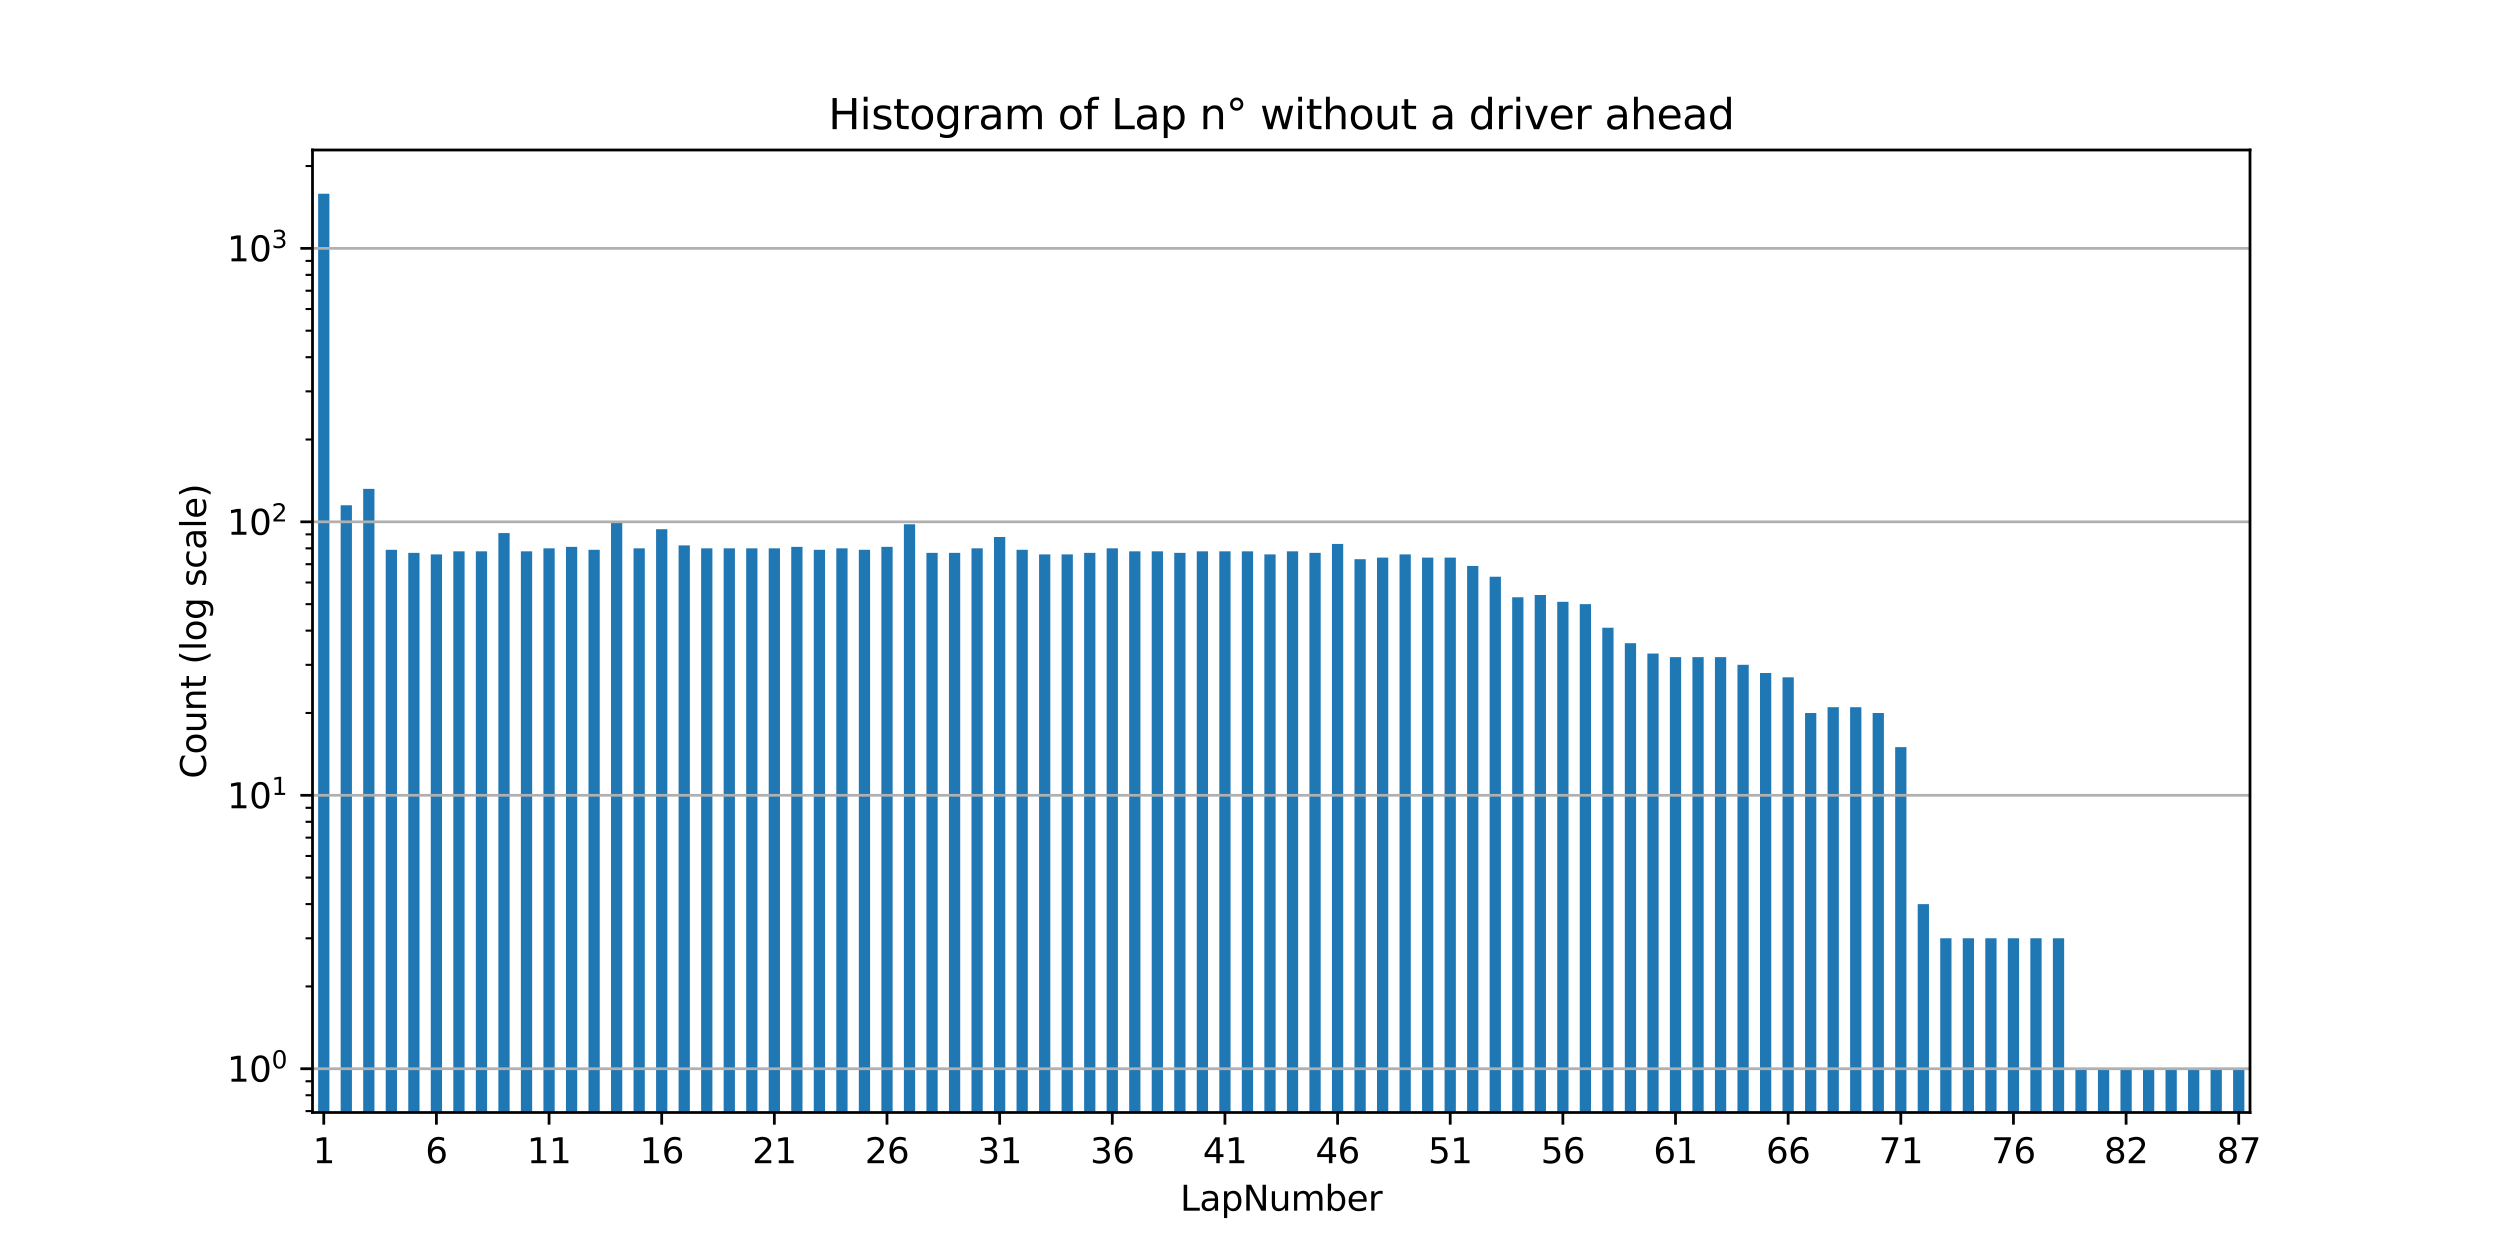 <?xml version="1.0" encoding="utf-8" standalone="no"?>
<!DOCTYPE svg PUBLIC "-//W3C//DTD SVG 1.1//EN"
  "http://www.w3.org/Graphics/SVG/1.1/DTD/svg11.dtd">
<svg xmlns:xlink="http://www.w3.org/1999/xlink" width="720pt" height="360pt" viewBox="0 0 720 360" xmlns="http://www.w3.org/2000/svg" version="1.1">
 <defs>
  <style type="text/css">*{stroke-linejoin: round; stroke-linecap: butt}</style>
 </defs>
 <g id="figure_1">
  <g id="patch_1">
   <path d="M 0 360 
L 720 360 
L 720 0 
L 0 0 
z
" style="fill: #ffffff"/>
  </g>
  <g id="axes_1">
   <g id="patch_2">
    <path d="M 90 320.4 
L 648 320.4 
L 648 43.2 
L 90 43.2 
z
" style="fill: #ffffff"/>
   </g>
   <g id="patch_3">
    <path d="M 91.622 79063.825 
L 94.866 79063.825 
L 94.866 55.8 
L 91.622 55.8 
z
" clip-path="url(#p96277d7964)" style="fill: #1f77b4"/>
   </g>
   <g id="patch_4">
    <path d="M 98.11 79063.825 
L 101.355 79063.825 
L 101.355 145.508 
L 98.11 145.508 
z
" clip-path="url(#p96277d7964)" style="fill: #1f77b4"/>
   </g>
   <g id="patch_5">
    <path d="M 104.599 79063.825 
L 107.843 79063.825 
L 107.843 140.792 
L 104.599 140.792 
z
" clip-path="url(#p96277d7964)" style="fill: #1f77b4"/>
   </g>
   <g id="patch_6">
    <path d="M 111.087 79063.825 
L 114.331 79063.825 
L 114.331 158.35 
L 111.087 158.35 
z
" clip-path="url(#p96277d7964)" style="fill: #1f77b4"/>
   </g>
   <g id="patch_7">
    <path d="M 117.576 79063.825 
L 120.82 79063.825 
L 120.82 159.227 
L 117.576 159.227 
z
" clip-path="url(#p96277d7964)" style="fill: #1f77b4"/>
   </g>
   <g id="patch_8">
    <path d="M 124.064 79063.825 
L 127.308 79063.825 
L 127.308 159.675 
L 124.064 159.675 
z
" clip-path="url(#p96277d7964)" style="fill: #1f77b4"/>
   </g>
   <g id="patch_9">
    <path d="M 130.552 79063.825 
L 133.797 79063.825 
L 133.797 158.786 
L 130.552 158.786 
z
" clip-path="url(#p96277d7964)" style="fill: #1f77b4"/>
   </g>
   <g id="patch_10">
    <path d="M 137.041 79063.825 
L 140.285 79063.825 
L 140.285 158.786 
L 137.041 158.786 
z
" clip-path="url(#p96277d7964)" style="fill: #1f77b4"/>
   </g>
   <g id="patch_11">
    <path d="M 143.529 79063.825 
L 146.773 79063.825 
L 146.773 153.514 
L 143.529 153.514 
z
" clip-path="url(#p96277d7964)" style="fill: #1f77b4"/>
   </g>
   <g id="patch_12">
    <path d="M 150.017 79063.825 
L 153.262 79063.825 
L 153.262 158.786 
L 150.017 158.786 
z
" clip-path="url(#p96277d7964)" style="fill: #1f77b4"/>
   </g>
   <g id="patch_13">
    <path d="M 156.506 79063.825 
L 159.75 79063.825 
L 159.75 157.92 
L 156.506 157.92 
z
" clip-path="url(#p96277d7964)" style="fill: #1f77b4"/>
   </g>
   <g id="patch_14">
    <path d="M 162.994 79063.825 
L 166.238 79063.825 
L 166.238 157.495 
L 162.994 157.495 
z
" clip-path="url(#p96277d7964)" style="fill: #1f77b4"/>
   </g>
   <g id="patch_15">
    <path d="M 169.483 79063.825 
L 172.727 79063.825 
L 172.727 158.35 
L 169.483 158.35 
z
" clip-path="url(#p96277d7964)" style="fill: #1f77b4"/>
   </g>
   <g id="patch_16">
    <path d="M 175.971 79063.825 
L 179.215 79063.825 
L 179.215 150.632 
L 175.971 150.632 
z
" clip-path="url(#p96277d7964)" style="fill: #1f77b4"/>
   </g>
   <g id="patch_17">
    <path d="M 182.459 79063.825 
L 185.703 79063.825 
L 185.703 157.92 
L 182.459 157.92 
z
" clip-path="url(#p96277d7964)" style="fill: #1f77b4"/>
   </g>
   <g id="patch_18">
    <path d="M 188.948 79063.825 
L 192.192 79063.825 
L 192.192 152.404 
L 188.948 152.404 
z
" clip-path="url(#p96277d7964)" style="fill: #1f77b4"/>
   </g>
   <g id="patch_19">
    <path d="M 195.436 79063.825 
L 198.68 79063.825 
L 198.68 157.076 
L 195.436 157.076 
z
" clip-path="url(#p96277d7964)" style="fill: #1f77b4"/>
   </g>
   <g id="patch_20">
    <path d="M 201.924 79063.825 
L 205.169 79063.825 
L 205.169 157.92 
L 201.924 157.92 
z
" clip-path="url(#p96277d7964)" style="fill: #1f77b4"/>
   </g>
   <g id="patch_21">
    <path d="M 208.413 79063.825 
L 211.657 79063.825 
L 211.657 157.92 
L 208.413 157.92 
z
" clip-path="url(#p96277d7964)" style="fill: #1f77b4"/>
   </g>
   <g id="patch_22">
    <path d="M 214.901 79063.825 
L 218.145 79063.825 
L 218.145 157.92 
L 214.901 157.92 
z
" clip-path="url(#p96277d7964)" style="fill: #1f77b4"/>
   </g>
   <g id="patch_23">
    <path d="M 221.39 79063.825 
L 224.634 79063.825 
L 224.634 157.92 
L 221.39 157.92 
z
" clip-path="url(#p96277d7964)" style="fill: #1f77b4"/>
   </g>
   <g id="patch_24">
    <path d="M 227.878 79063.825 
L 231.122 79063.825 
L 231.122 157.495 
L 227.878 157.495 
z
" clip-path="url(#p96277d7964)" style="fill: #1f77b4"/>
   </g>
   <g id="patch_25">
    <path d="M 234.366 79063.825 
L 237.61 79063.825 
L 237.61 158.35 
L 234.366 158.35 
z
" clip-path="url(#p96277d7964)" style="fill: #1f77b4"/>
   </g>
   <g id="patch_26">
    <path d="M 240.855 79063.825 
L 244.099 79063.825 
L 244.099 157.92 
L 240.855 157.92 
z
" clip-path="url(#p96277d7964)" style="fill: #1f77b4"/>
   </g>
   <g id="patch_27">
    <path d="M 247.343 79063.825 
L 250.587 79063.825 
L 250.587 158.35 
L 247.343 158.35 
z
" clip-path="url(#p96277d7964)" style="fill: #1f77b4"/>
   </g>
   <g id="patch_28">
    <path d="M 253.831 79063.825 
L 257.076 79063.825 
L 257.076 157.495 
L 253.831 157.495 
z
" clip-path="url(#p96277d7964)" style="fill: #1f77b4"/>
   </g>
   <g id="patch_29">
    <path d="M 260.32 79063.825 
L 263.564 79063.825 
L 263.564 150.979 
L 260.32 150.979 
z
" clip-path="url(#p96277d7964)" style="fill: #1f77b4"/>
   </g>
   <g id="patch_30">
    <path d="M 266.808 79063.825 
L 270.052 79063.825 
L 270.052 159.227 
L 266.808 159.227 
z
" clip-path="url(#p96277d7964)" style="fill: #1f77b4"/>
   </g>
   <g id="patch_31">
    <path d="M 273.297 79063.825 
L 276.541 79063.825 
L 276.541 159.227 
L 273.297 159.227 
z
" clip-path="url(#p96277d7964)" style="fill: #1f77b4"/>
   </g>
   <g id="patch_32">
    <path d="M 279.785 79063.825 
L 283.029 79063.825 
L 283.029 157.92 
L 279.785 157.92 
z
" clip-path="url(#p96277d7964)" style="fill: #1f77b4"/>
   </g>
   <g id="patch_33">
    <path d="M 286.273 79063.825 
L 289.517 79063.825 
L 289.517 154.66 
L 286.273 154.66 
z
" clip-path="url(#p96277d7964)" style="fill: #1f77b4"/>
   </g>
   <g id="patch_34">
    <path d="M 292.762 79063.825 
L 296.006 79063.825 
L 296.006 158.35 
L 292.762 158.35 
z
" clip-path="url(#p96277d7964)" style="fill: #1f77b4"/>
   </g>
   <g id="patch_35">
    <path d="M 299.25 79063.825 
L 302.494 79063.825 
L 302.494 159.675 
L 299.25 159.675 
z
" clip-path="url(#p96277d7964)" style="fill: #1f77b4"/>
   </g>
   <g id="patch_36">
    <path d="M 305.738 79063.825 
L 308.983 79063.825 
L 308.983 159.675 
L 305.738 159.675 
z
" clip-path="url(#p96277d7964)" style="fill: #1f77b4"/>
   </g>
   <g id="patch_37">
    <path d="M 312.227 79063.825 
L 315.471 79063.825 
L 315.471 159.227 
L 312.227 159.227 
z
" clip-path="url(#p96277d7964)" style="fill: #1f77b4"/>
   </g>
   <g id="patch_38">
    <path d="M 318.715 79063.825 
L 321.959 79063.825 
L 321.959 157.92 
L 318.715 157.92 
z
" clip-path="url(#p96277d7964)" style="fill: #1f77b4"/>
   </g>
   <g id="patch_39">
    <path d="M 325.203 79063.825 
L 328.448 79063.825 
L 328.448 158.786 
L 325.203 158.786 
z
" clip-path="url(#p96277d7964)" style="fill: #1f77b4"/>
   </g>
   <g id="patch_40">
    <path d="M 331.692 79063.825 
L 334.936 79063.825 
L 334.936 158.786 
L 331.692 158.786 
z
" clip-path="url(#p96277d7964)" style="fill: #1f77b4"/>
   </g>
   <g id="patch_41">
    <path d="M 338.18 79063.825 
L 341.424 79063.825 
L 341.424 159.227 
L 338.18 159.227 
z
" clip-path="url(#p96277d7964)" style="fill: #1f77b4"/>
   </g>
   <g id="patch_42">
    <path d="M 344.669 79063.825 
L 347.913 79063.825 
L 347.913 158.786 
L 344.669 158.786 
z
" clip-path="url(#p96277d7964)" style="fill: #1f77b4"/>
   </g>
   <g id="patch_43">
    <path d="M 351.157 79063.825 
L 354.401 79063.825 
L 354.401 158.786 
L 351.157 158.786 
z
" clip-path="url(#p96277d7964)" style="fill: #1f77b4"/>
   </g>
   <g id="patch_44">
    <path d="M 357.645 79063.825 
L 360.89 79063.825 
L 360.89 158.786 
L 357.645 158.786 
z
" clip-path="url(#p96277d7964)" style="fill: #1f77b4"/>
   </g>
   <g id="patch_45">
    <path d="M 364.134 79063.825 
L 367.378 79063.825 
L 367.378 159.675 
L 364.134 159.675 
z
" clip-path="url(#p96277d7964)" style="fill: #1f77b4"/>
   </g>
   <g id="patch_46">
    <path d="M 370.622 79063.825 
L 373.866 79063.825 
L 373.866 158.786 
L 370.622 158.786 
z
" clip-path="url(#p96277d7964)" style="fill: #1f77b4"/>
   </g>
   <g id="patch_47">
    <path d="M 377.11 79063.825 
L 380.355 79063.825 
L 380.355 159.227 
L 377.11 159.227 
z
" clip-path="url(#p96277d7964)" style="fill: #1f77b4"/>
   </g>
   <g id="patch_48">
    <path d="M 383.599 79063.825 
L 386.843 79063.825 
L 386.843 156.661 
L 383.599 156.661 
z
" clip-path="url(#p96277d7964)" style="fill: #1f77b4"/>
   </g>
   <g id="patch_49">
    <path d="M 390.087 79063.825 
L 393.331 79063.825 
L 393.331 161.052 
L 390.087 161.052 
z
" clip-path="url(#p96277d7964)" style="fill: #1f77b4"/>
   </g>
   <g id="patch_50">
    <path d="M 396.576 79063.825 
L 399.82 79063.825 
L 399.82 160.587 
L 396.576 160.587 
z
" clip-path="url(#p96277d7964)" style="fill: #1f77b4"/>
   </g>
   <g id="patch_51">
    <path d="M 403.064 79063.825 
L 406.308 79063.825 
L 406.308 159.675 
L 403.064 159.675 
z
" clip-path="url(#p96277d7964)" style="fill: #1f77b4"/>
   </g>
   <g id="patch_52">
    <path d="M 409.552 79063.825 
L 412.797 79063.825 
L 412.797 160.587 
L 409.552 160.587 
z
" clip-path="url(#p96277d7964)" style="fill: #1f77b4"/>
   </g>
   <g id="patch_53">
    <path d="M 416.041 79063.825 
L 419.285 79063.825 
L 419.285 160.587 
L 416.041 160.587 
z
" clip-path="url(#p96277d7964)" style="fill: #1f77b4"/>
   </g>
   <g id="patch_54">
    <path d="M 422.529 79063.825 
L 425.773 79063.825 
L 425.773 162.98 
L 422.529 162.98 
z
" clip-path="url(#p96277d7964)" style="fill: #1f77b4"/>
   </g>
   <g id="patch_55">
    <path d="M 429.017 79063.825 
L 432.262 79063.825 
L 432.262 166.091 
L 429.017 166.091 
z
" clip-path="url(#p96277d7964)" style="fill: #1f77b4"/>
   </g>
   <g id="patch_56">
    <path d="M 435.506 79063.825 
L 438.75 79063.825 
L 438.75 172.003 
L 435.506 172.003 
z
" clip-path="url(#p96277d7964)" style="fill: #1f77b4"/>
   </g>
   <g id="patch_57">
    <path d="M 441.994 79063.825 
L 445.238 79063.825 
L 445.238 171.364 
L 441.994 171.364 
z
" clip-path="url(#p96277d7964)" style="fill: #1f77b4"/>
   </g>
   <g id="patch_58">
    <path d="M 448.483 79063.825 
L 451.727 79063.825 
L 451.727 173.319 
L 448.483 173.319 
z
" clip-path="url(#p96277d7964)" style="fill: #1f77b4"/>
   </g>
   <g id="patch_59">
    <path d="M 454.971 79063.825 
L 458.215 79063.825 
L 458.215 173.996 
L 454.971 173.996 
z
" clip-path="url(#p96277d7964)" style="fill: #1f77b4"/>
   </g>
   <g id="patch_60">
    <path d="M 461.459 79063.825 
L 464.703 79063.825 
L 464.703 180.784 
L 461.459 180.784 
z
" clip-path="url(#p96277d7964)" style="fill: #1f77b4"/>
   </g>
   <g id="patch_61">
    <path d="M 467.948 79063.825 
L 471.192 79063.825 
L 471.192 185.232 
L 467.948 185.232 
z
" clip-path="url(#p96277d7964)" style="fill: #1f77b4"/>
   </g>
   <g id="patch_62">
    <path d="M 474.436 79063.825 
L 477.68 79063.825 
L 477.68 188.208 
L 474.436 188.208 
z
" clip-path="url(#p96277d7964)" style="fill: #1f77b4"/>
   </g>
   <g id="patch_63">
    <path d="M 480.924 79063.825 
L 484.169 79063.825 
L 484.169 189.26 
L 480.924 189.26 
z
" clip-path="url(#p96277d7964)" style="fill: #1f77b4"/>
   </g>
   <g id="patch_64">
    <path d="M 487.413 79063.825 
L 490.657 79063.825 
L 490.657 189.26 
L 487.413 189.26 
z
" clip-path="url(#p96277d7964)" style="fill: #1f77b4"/>
   </g>
   <g id="patch_65">
    <path d="M 493.901 79063.825 
L 497.145 79063.825 
L 497.145 189.26 
L 493.901 189.26 
z
" clip-path="url(#p96277d7964)" style="fill: #1f77b4"/>
   </g>
   <g id="patch_66">
    <path d="M 500.39 79063.825 
L 503.634 79063.825 
L 503.634 191.468 
L 500.39 191.468 
z
" clip-path="url(#p96277d7964)" style="fill: #1f77b4"/>
   </g>
   <g id="patch_67">
    <path d="M 506.878 79063.825 
L 510.122 79063.825 
L 510.122 193.828 
L 506.878 193.828 
z
" clip-path="url(#p96277d7964)" style="fill: #1f77b4"/>
   </g>
   <g id="patch_68">
    <path d="M 513.366 79063.825 
L 516.61 79063.825 
L 516.61 195.071 
L 513.366 195.071 
z
" clip-path="url(#p96277d7964)" style="fill: #1f77b4"/>
   </g>
   <g id="patch_69">
    <path d="M 519.855 79063.825 
L 523.099 79063.825 
L 523.099 205.336 
L 519.855 205.336 
z
" clip-path="url(#p96277d7964)" style="fill: #1f77b4"/>
   </g>
   <g id="patch_70">
    <path d="M 526.343 79063.825 
L 529.587 79063.825 
L 529.587 203.667 
L 526.343 203.667 
z
" clip-path="url(#p96277d7964)" style="fill: #1f77b4"/>
   </g>
   <g id="patch_71">
    <path d="M 532.831 79063.825 
L 536.076 79063.825 
L 536.076 203.667 
L 532.831 203.667 
z
" clip-path="url(#p96277d7964)" style="fill: #1f77b4"/>
   </g>
   <g id="patch_72">
    <path d="M 539.32 79063.825 
L 542.564 79063.825 
L 542.564 205.336 
L 539.32 205.336 
z
" clip-path="url(#p96277d7964)" style="fill: #1f77b4"/>
   </g>
   <g id="patch_73">
    <path d="M 545.808 79063.825 
L 549.052 79063.825 
L 549.052 215.176 
L 545.808 215.176 
z
" clip-path="url(#p96277d7964)" style="fill: #1f77b4"/>
   </g>
   <g id="patch_74">
    <path d="M 552.297 79063.825 
L 555.541 79063.825 
L 555.541 260.384 
L 552.297 260.384 
z
" clip-path="url(#p96277d7964)" style="fill: #1f77b4"/>
   </g>
   <g id="patch_75">
    <path d="M 558.785 79063.825 
L 562.029 79063.825 
L 562.029 270.224 
L 558.785 270.224 
z
" clip-path="url(#p96277d7964)" style="fill: #1f77b4"/>
   </g>
   <g id="patch_76">
    <path d="M 565.273 79063.825 
L 568.517 79063.825 
L 568.517 270.224 
L 565.273 270.224 
z
" clip-path="url(#p96277d7964)" style="fill: #1f77b4"/>
   </g>
   <g id="patch_77">
    <path d="M 571.762 79063.825 
L 575.006 79063.825 
L 575.006 270.224 
L 571.762 270.224 
z
" clip-path="url(#p96277d7964)" style="fill: #1f77b4"/>
   </g>
   <g id="patch_78">
    <path d="M 578.25 79063.825 
L 581.494 79063.825 
L 581.494 270.224 
L 578.25 270.224 
z
" clip-path="url(#p96277d7964)" style="fill: #1f77b4"/>
   </g>
   <g id="patch_79">
    <path d="M 584.738 79063.825 
L 587.983 79063.825 
L 587.983 270.224 
L 584.738 270.224 
z
" clip-path="url(#p96277d7964)" style="fill: #1f77b4"/>
   </g>
   <g id="patch_80">
    <path d="M 591.227 79063.825 
L 594.471 79063.825 
L 594.471 270.224 
L 591.227 270.224 
z
" clip-path="url(#p96277d7964)" style="fill: #1f77b4"/>
   </g>
   <g id="patch_81">
    <path d="M 597.715 79063.825 
L 600.959 79063.825 
L 600.959 307.8 
L 597.715 307.8 
z
" clip-path="url(#p96277d7964)" style="fill: #1f77b4"/>
   </g>
   <g id="patch_82">
    <path d="M 604.203 79063.825 
L 607.448 79063.825 
L 607.448 307.8 
L 604.203 307.8 
z
" clip-path="url(#p96277d7964)" style="fill: #1f77b4"/>
   </g>
   <g id="patch_83">
    <path d="M 610.692 79063.825 
L 613.936 79063.825 
L 613.936 307.8 
L 610.692 307.8 
z
" clip-path="url(#p96277d7964)" style="fill: #1f77b4"/>
   </g>
   <g id="patch_84">
    <path d="M 617.18 79063.825 
L 620.424 79063.825 
L 620.424 307.8 
L 617.18 307.8 
z
" clip-path="url(#p96277d7964)" style="fill: #1f77b4"/>
   </g>
   <g id="patch_85">
    <path d="M 623.669 79063.825 
L 626.913 79063.825 
L 626.913 307.8 
L 623.669 307.8 
z
" clip-path="url(#p96277d7964)" style="fill: #1f77b4"/>
   </g>
   <g id="patch_86">
    <path d="M 630.157 79063.825 
L 633.401 79063.825 
L 633.401 307.8 
L 630.157 307.8 
z
" clip-path="url(#p96277d7964)" style="fill: #1f77b4"/>
   </g>
   <g id="patch_87">
    <path d="M 636.645 79063.825 
L 639.89 79063.825 
L 639.89 307.8 
L 636.645 307.8 
z
" clip-path="url(#p96277d7964)" style="fill: #1f77b4"/>
   </g>
   <g id="patch_88">
    <path d="M 643.134 79063.825 
L 646.378 79063.825 
L 646.378 307.8 
L 643.134 307.8 
z
" clip-path="url(#p96277d7964)" style="fill: #1f77b4"/>
   </g>
   <g id="matplotlib.axis_1">
    <g id="xtick_1">
     <g id="line2d_1">
      <defs>
       <path id="m0896094396" d="M 0 0 
L 0 3.5 
" style="stroke: #000000; stroke-width: 0.8"/>
      </defs>
      <g>
       <use xlink:href="#m0896094396" x="93.244" y="320.4" style="stroke: #000000; stroke-width: 0.8"/>
      </g>
     </g>
     <g id="text_1">
      <!-- 1 -->
      <g transform="translate(90.063 334.998) scale(0.1 -0.1)">
       <defs>
        <path id="DejaVuSans-31" d="M 794 531 
L 1825 531 
L 1825 4091 
L 703 3866 
L 703 4441 
L 1819 4666 
L 2450 4666 
L 2450 531 
L 3481 531 
L 3481 0 
L 794 0 
L 794 531 
z
" transform="scale(0.016)"/>
       </defs>
       <use xlink:href="#DejaVuSans-31"/>
      </g>
     </g>
    </g>
    <g id="xtick_2">
     <g id="line2d_2">
      <g>
       <use xlink:href="#m0896094396" x="125.686" y="320.4" style="stroke: #000000; stroke-width: 0.8"/>
      </g>
     </g>
     <g id="text_2">
      <!-- 6 -->
      <g transform="translate(122.505 334.998) scale(0.1 -0.1)">
       <defs>
        <path id="DejaVuSans-36" d="M 2113 2584 
Q 1688 2584 1439 2293 
Q 1191 2003 1191 1497 
Q 1191 994 1439 701 
Q 1688 409 2113 409 
Q 2538 409 2786 701 
Q 3034 994 3034 1497 
Q 3034 2003 2786 2293 
Q 2538 2584 2113 2584 
z
M 3366 4563 
L 3366 3988 
Q 3128 4100 2886 4159 
Q 2644 4219 2406 4219 
Q 1781 4219 1451 3797 
Q 1122 3375 1075 2522 
Q 1259 2794 1537 2939 
Q 1816 3084 2150 3084 
Q 2853 3084 3261 2657 
Q 3669 2231 3669 1497 
Q 3669 778 3244 343 
Q 2819 -91 2113 -91 
Q 1303 -91 875 529 
Q 447 1150 447 2328 
Q 447 3434 972 4092 
Q 1497 4750 2381 4750 
Q 2619 4750 2861 4703 
Q 3103 4656 3366 4563 
z
" transform="scale(0.016)"/>
       </defs>
       <use xlink:href="#DejaVuSans-36"/>
      </g>
     </g>
    </g>
    <g id="xtick_3">
     <g id="line2d_3">
      <g>
       <use xlink:href="#m0896094396" x="158.128" y="320.4" style="stroke: #000000; stroke-width: 0.8"/>
      </g>
     </g>
     <g id="text_3">
      <!-- 11 -->
      <g transform="translate(151.765 334.998) scale(0.1 -0.1)">
       <use xlink:href="#DejaVuSans-31"/>
       <use xlink:href="#DejaVuSans-31" x="63.623"/>
      </g>
     </g>
    </g>
    <g id="xtick_4">
     <g id="line2d_4">
      <g>
       <use xlink:href="#m0896094396" x="190.57" y="320.4" style="stroke: #000000; stroke-width: 0.8"/>
      </g>
     </g>
     <g id="text_4">
      <!-- 16 -->
      <g transform="translate(184.207 334.998) scale(0.1 -0.1)">
       <use xlink:href="#DejaVuSans-31"/>
       <use xlink:href="#DejaVuSans-36" x="63.623"/>
      </g>
     </g>
    </g>
    <g id="xtick_5">
     <g id="line2d_5">
      <g>
       <use xlink:href="#m0896094396" x="223.012" y="320.4" style="stroke: #000000; stroke-width: 0.8"/>
      </g>
     </g>
     <g id="text_5">
      <!-- 21 -->
      <g transform="translate(216.649 334.998) scale(0.1 -0.1)">
       <defs>
        <path id="DejaVuSans-32" d="M 1228 531 
L 3431 531 
L 3431 0 
L 469 0 
L 469 531 
Q 828 903 1448 1529 
Q 2069 2156 2228 2338 
Q 2531 2678 2651 2914 
Q 2772 3150 2772 3378 
Q 2772 3750 2511 3984 
Q 2250 4219 1831 4219 
Q 1534 4219 1204 4116 
Q 875 4013 500 3803 
L 500 4441 
Q 881 4594 1212 4672 
Q 1544 4750 1819 4750 
Q 2544 4750 2975 4387 
Q 3406 4025 3406 3419 
Q 3406 3131 3298 2873 
Q 3191 2616 2906 2266 
Q 2828 2175 2409 1742 
Q 1991 1309 1228 531 
z
" transform="scale(0.016)"/>
       </defs>
       <use xlink:href="#DejaVuSans-32"/>
       <use xlink:href="#DejaVuSans-31" x="63.623"/>
      </g>
     </g>
    </g>
    <g id="xtick_6">
     <g id="line2d_6">
      <g>
       <use xlink:href="#m0896094396" x="255.453" y="320.4" style="stroke: #000000; stroke-width: 0.8"/>
      </g>
     </g>
     <g id="text_6">
      <!-- 26 -->
      <g transform="translate(249.091 334.998) scale(0.1 -0.1)">
       <use xlink:href="#DejaVuSans-32"/>
       <use xlink:href="#DejaVuSans-36" x="63.623"/>
      </g>
     </g>
    </g>
    <g id="xtick_7">
     <g id="line2d_7">
      <g>
       <use xlink:href="#m0896094396" x="287.895" y="320.4" style="stroke: #000000; stroke-width: 0.8"/>
      </g>
     </g>
     <g id="text_7">
      <!-- 31 -->
      <g transform="translate(281.533 334.998) scale(0.1 -0.1)">
       <defs>
        <path id="DejaVuSans-33" d="M 2597 2516 
Q 3050 2419 3304 2112 
Q 3559 1806 3559 1356 
Q 3559 666 3084 287 
Q 2609 -91 1734 -91 
Q 1441 -91 1130 -33 
Q 819 25 488 141 
L 488 750 
Q 750 597 1062 519 
Q 1375 441 1716 441 
Q 2309 441 2620 675 
Q 2931 909 2931 1356 
Q 2931 1769 2642 2001 
Q 2353 2234 1838 2234 
L 1294 2234 
L 1294 2753 
L 1863 2753 
Q 2328 2753 2575 2939 
Q 2822 3125 2822 3475 
Q 2822 3834 2567 4026 
Q 2313 4219 1838 4219 
Q 1578 4219 1281 4162 
Q 984 4106 628 3988 
L 628 4550 
Q 988 4650 1302 4700 
Q 1616 4750 1894 4750 
Q 2613 4750 3031 4423 
Q 3450 4097 3450 3541 
Q 3450 3153 3228 2886 
Q 3006 2619 2597 2516 
z
" transform="scale(0.016)"/>
       </defs>
       <use xlink:href="#DejaVuSans-33"/>
       <use xlink:href="#DejaVuSans-31" x="63.623"/>
      </g>
     </g>
    </g>
    <g id="xtick_8">
     <g id="line2d_8">
      <g>
       <use xlink:href="#m0896094396" x="320.337" y="320.4" style="stroke: #000000; stroke-width: 0.8"/>
      </g>
     </g>
     <g id="text_8">
      <!-- 36 -->
      <g transform="translate(313.975 334.998) scale(0.1 -0.1)">
       <use xlink:href="#DejaVuSans-33"/>
       <use xlink:href="#DejaVuSans-36" x="63.623"/>
      </g>
     </g>
    </g>
    <g id="xtick_9">
     <g id="line2d_9">
      <g>
       <use xlink:href="#m0896094396" x="352.779" y="320.4" style="stroke: #000000; stroke-width: 0.8"/>
      </g>
     </g>
     <g id="text_9">
      <!-- 41 -->
      <g transform="translate(346.417 334.998) scale(0.1 -0.1)">
       <defs>
        <path id="DejaVuSans-34" d="M 2419 4116 
L 825 1625 
L 2419 1625 
L 2419 4116 
z
M 2253 4666 
L 3047 4666 
L 3047 1625 
L 3713 1625 
L 3713 1100 
L 3047 1100 
L 3047 0 
L 2419 0 
L 2419 1100 
L 313 1100 
L 313 1709 
L 2253 4666 
z
" transform="scale(0.016)"/>
       </defs>
       <use xlink:href="#DejaVuSans-34"/>
       <use xlink:href="#DejaVuSans-31" x="63.623"/>
      </g>
     </g>
    </g>
    <g id="xtick_10">
     <g id="line2d_10">
      <g>
       <use xlink:href="#m0896094396" x="385.221" y="320.4" style="stroke: #000000; stroke-width: 0.8"/>
      </g>
     </g>
     <g id="text_10">
      <!-- 46 -->
      <g transform="translate(378.858 334.998) scale(0.1 -0.1)">
       <use xlink:href="#DejaVuSans-34"/>
       <use xlink:href="#DejaVuSans-36" x="63.623"/>
      </g>
     </g>
    </g>
    <g id="xtick_11">
     <g id="line2d_11">
      <g>
       <use xlink:href="#m0896094396" x="417.663" y="320.4" style="stroke: #000000; stroke-width: 0.8"/>
      </g>
     </g>
     <g id="text_11">
      <!-- 51 -->
      <g transform="translate(411.3 334.998) scale(0.1 -0.1)">
       <defs>
        <path id="DejaVuSans-35" d="M 691 4666 
L 3169 4666 
L 3169 4134 
L 1269 4134 
L 1269 2991 
Q 1406 3038 1543 3061 
Q 1681 3084 1819 3084 
Q 2600 3084 3056 2656 
Q 3513 2228 3513 1497 
Q 3513 744 3044 326 
Q 2575 -91 1722 -91 
Q 1428 -91 1123 -41 
Q 819 9 494 109 
L 494 744 
Q 775 591 1075 516 
Q 1375 441 1709 441 
Q 2250 441 2565 725 
Q 2881 1009 2881 1497 
Q 2881 1984 2565 2268 
Q 2250 2553 1709 2553 
Q 1456 2553 1204 2497 
Q 953 2441 691 2322 
L 691 4666 
z
" transform="scale(0.016)"/>
       </defs>
       <use xlink:href="#DejaVuSans-35"/>
       <use xlink:href="#DejaVuSans-31" x="63.623"/>
      </g>
     </g>
    </g>
    <g id="xtick_12">
     <g id="line2d_12">
      <g>
       <use xlink:href="#m0896094396" x="450.105" y="320.4" style="stroke: #000000; stroke-width: 0.8"/>
      </g>
     </g>
     <g id="text_12">
      <!-- 56 -->
      <g transform="translate(443.742 334.998) scale(0.1 -0.1)">
       <use xlink:href="#DejaVuSans-35"/>
       <use xlink:href="#DejaVuSans-36" x="63.623"/>
      </g>
     </g>
    </g>
    <g id="xtick_13">
     <g id="line2d_13">
      <g>
       <use xlink:href="#m0896094396" x="482.547" y="320.4" style="stroke: #000000; stroke-width: 0.8"/>
      </g>
     </g>
     <g id="text_13">
      <!-- 61 -->
      <g transform="translate(476.184 334.998) scale(0.1 -0.1)">
       <use xlink:href="#DejaVuSans-36"/>
       <use xlink:href="#DejaVuSans-31" x="63.623"/>
      </g>
     </g>
    </g>
    <g id="xtick_14">
     <g id="line2d_14">
      <g>
       <use xlink:href="#m0896094396" x="514.988" y="320.4" style="stroke: #000000; stroke-width: 0.8"/>
      </g>
     </g>
     <g id="text_14">
      <!-- 66 -->
      <g transform="translate(508.626 334.998) scale(0.1 -0.1)">
       <use xlink:href="#DejaVuSans-36"/>
       <use xlink:href="#DejaVuSans-36" x="63.623"/>
      </g>
     </g>
    </g>
    <g id="xtick_15">
     <g id="line2d_15">
      <g>
       <use xlink:href="#m0896094396" x="547.43" y="320.4" style="stroke: #000000; stroke-width: 0.8"/>
      </g>
     </g>
     <g id="text_15">
      <!-- 71 -->
      <g transform="translate(541.068 334.998) scale(0.1 -0.1)">
       <defs>
        <path id="DejaVuSans-37" d="M 525 4666 
L 3525 4666 
L 3525 4397 
L 1831 0 
L 1172 0 
L 2766 4134 
L 525 4134 
L 525 4666 
z
" transform="scale(0.016)"/>
       </defs>
       <use xlink:href="#DejaVuSans-37"/>
       <use xlink:href="#DejaVuSans-31" x="63.623"/>
      </g>
     </g>
    </g>
    <g id="xtick_16">
     <g id="line2d_16">
      <g>
       <use xlink:href="#m0896094396" x="579.872" y="320.4" style="stroke: #000000; stroke-width: 0.8"/>
      </g>
     </g>
     <g id="text_16">
      <!-- 76 -->
      <g transform="translate(573.51 334.998) scale(0.1 -0.1)">
       <use xlink:href="#DejaVuSans-37"/>
       <use xlink:href="#DejaVuSans-36" x="63.623"/>
      </g>
     </g>
    </g>
    <g id="xtick_17">
     <g id="line2d_17">
      <g>
       <use xlink:href="#m0896094396" x="612.314" y="320.4" style="stroke: #000000; stroke-width: 0.8"/>
      </g>
     </g>
     <g id="text_17">
      <!-- 82 -->
      <g transform="translate(605.951 334.998) scale(0.1 -0.1)">
       <defs>
        <path id="DejaVuSans-38" d="M 2034 2216 
Q 1584 2216 1326 1975 
Q 1069 1734 1069 1313 
Q 1069 891 1326 650 
Q 1584 409 2034 409 
Q 2484 409 2743 651 
Q 3003 894 3003 1313 
Q 3003 1734 2745 1975 
Q 2488 2216 2034 2216 
z
M 1403 2484 
Q 997 2584 770 2862 
Q 544 3141 544 3541 
Q 544 4100 942 4425 
Q 1341 4750 2034 4750 
Q 2731 4750 3128 4425 
Q 3525 4100 3525 3541 
Q 3525 3141 3298 2862 
Q 3072 2584 2669 2484 
Q 3125 2378 3379 2068 
Q 3634 1759 3634 1313 
Q 3634 634 3220 271 
Q 2806 -91 2034 -91 
Q 1263 -91 848 271 
Q 434 634 434 1313 
Q 434 1759 690 2068 
Q 947 2378 1403 2484 
z
M 1172 3481 
Q 1172 3119 1398 2916 
Q 1625 2713 2034 2713 
Q 2441 2713 2670 2916 
Q 2900 3119 2900 3481 
Q 2900 3844 2670 4047 
Q 2441 4250 2034 4250 
Q 1625 4250 1398 4047 
Q 1172 3844 1172 3481 
z
" transform="scale(0.016)"/>
       </defs>
       <use xlink:href="#DejaVuSans-38"/>
       <use xlink:href="#DejaVuSans-32" x="63.623"/>
      </g>
     </g>
    </g>
    <g id="xtick_18">
     <g id="line2d_18">
      <g>
       <use xlink:href="#m0896094396" x="644.756" y="320.4" style="stroke: #000000; stroke-width: 0.8"/>
      </g>
     </g>
     <g id="text_18">
      <!-- 87 -->
      <g transform="translate(638.393 334.998) scale(0.1 -0.1)">
       <use xlink:href="#DejaVuSans-38"/>
       <use xlink:href="#DejaVuSans-37" x="63.623"/>
      </g>
     </g>
    </g>
    <g id="text_19">
     <!-- LapNumber -->
     <g transform="translate(339.89 348.677) scale(0.1 -0.1)">
      <defs>
       <path id="DejaVuSans-4c" d="M 628 4666 
L 1259 4666 
L 1259 531 
L 3531 531 
L 3531 0 
L 628 0 
L 628 4666 
z
" transform="scale(0.016)"/>
       <path id="DejaVuSans-61" d="M 2194 1759 
Q 1497 1759 1228 1600 
Q 959 1441 959 1056 
Q 959 750 1161 570 
Q 1363 391 1709 391 
Q 2188 391 2477 730 
Q 2766 1069 2766 1631 
L 2766 1759 
L 2194 1759 
z
M 3341 1997 
L 3341 0 
L 2766 0 
L 2766 531 
Q 2569 213 2275 61 
Q 1981 -91 1556 -91 
Q 1019 -91 701 211 
Q 384 513 384 1019 
Q 384 1609 779 1909 
Q 1175 2209 1959 2209 
L 2766 2209 
L 2766 2266 
Q 2766 2663 2505 2880 
Q 2244 3097 1772 3097 
Q 1472 3097 1187 3025 
Q 903 2953 641 2809 
L 641 3341 
Q 956 3463 1253 3523 
Q 1550 3584 1831 3584 
Q 2591 3584 2966 3190 
Q 3341 2797 3341 1997 
z
" transform="scale(0.016)"/>
       <path id="DejaVuSans-70" d="M 1159 525 
L 1159 -1331 
L 581 -1331 
L 581 3500 
L 1159 3500 
L 1159 2969 
Q 1341 3281 1617 3432 
Q 1894 3584 2278 3584 
Q 2916 3584 3314 3078 
Q 3713 2572 3713 1747 
Q 3713 922 3314 415 
Q 2916 -91 2278 -91 
Q 1894 -91 1617 61 
Q 1341 213 1159 525 
z
M 3116 1747 
Q 3116 2381 2855 2742 
Q 2594 3103 2138 3103 
Q 1681 3103 1420 2742 
Q 1159 2381 1159 1747 
Q 1159 1113 1420 752 
Q 1681 391 2138 391 
Q 2594 391 2855 752 
Q 3116 1113 3116 1747 
z
" transform="scale(0.016)"/>
       <path id="DejaVuSans-4e" d="M 628 4666 
L 1478 4666 
L 3547 763 
L 3547 4666 
L 4159 4666 
L 4159 0 
L 3309 0 
L 1241 3903 
L 1241 0 
L 628 0 
L 628 4666 
z
" transform="scale(0.016)"/>
       <path id="DejaVuSans-75" d="M 544 1381 
L 544 3500 
L 1119 3500 
L 1119 1403 
Q 1119 906 1312 657 
Q 1506 409 1894 409 
Q 2359 409 2629 706 
Q 2900 1003 2900 1516 
L 2900 3500 
L 3475 3500 
L 3475 0 
L 2900 0 
L 2900 538 
Q 2691 219 2414 64 
Q 2138 -91 1772 -91 
Q 1169 -91 856 284 
Q 544 659 544 1381 
z
M 1991 3584 
L 1991 3584 
z
" transform="scale(0.016)"/>
       <path id="DejaVuSans-6d" d="M 3328 2828 
Q 3544 3216 3844 3400 
Q 4144 3584 4550 3584 
Q 5097 3584 5394 3201 
Q 5691 2819 5691 2113 
L 5691 0 
L 5113 0 
L 5113 2094 
Q 5113 2597 4934 2840 
Q 4756 3084 4391 3084 
Q 3944 3084 3684 2787 
Q 3425 2491 3425 1978 
L 3425 0 
L 2847 0 
L 2847 2094 
Q 2847 2600 2669 2842 
Q 2491 3084 2119 3084 
Q 1678 3084 1418 2786 
Q 1159 2488 1159 1978 
L 1159 0 
L 581 0 
L 581 3500 
L 1159 3500 
L 1159 2956 
Q 1356 3278 1631 3431 
Q 1906 3584 2284 3584 
Q 2666 3584 2933 3390 
Q 3200 3197 3328 2828 
z
" transform="scale(0.016)"/>
       <path id="DejaVuSans-62" d="M 3116 1747 
Q 3116 2381 2855 2742 
Q 2594 3103 2138 3103 
Q 1681 3103 1420 2742 
Q 1159 2381 1159 1747 
Q 1159 1113 1420 752 
Q 1681 391 2138 391 
Q 2594 391 2855 752 
Q 3116 1113 3116 1747 
z
M 1159 2969 
Q 1341 3281 1617 3432 
Q 1894 3584 2278 3584 
Q 2916 3584 3314 3078 
Q 3713 2572 3713 1747 
Q 3713 922 3314 415 
Q 2916 -91 2278 -91 
Q 1894 -91 1617 61 
Q 1341 213 1159 525 
L 1159 0 
L 581 0 
L 581 4863 
L 1159 4863 
L 1159 2969 
z
" transform="scale(0.016)"/>
       <path id="DejaVuSans-65" d="M 3597 1894 
L 3597 1613 
L 953 1613 
Q 991 1019 1311 708 
Q 1631 397 2203 397 
Q 2534 397 2845 478 
Q 3156 559 3463 722 
L 3463 178 
Q 3153 47 2828 -22 
Q 2503 -91 2169 -91 
Q 1331 -91 842 396 
Q 353 884 353 1716 
Q 353 2575 817 3079 
Q 1281 3584 2069 3584 
Q 2775 3584 3186 3129 
Q 3597 2675 3597 1894 
z
M 3022 2063 
Q 3016 2534 2758 2815 
Q 2500 3097 2075 3097 
Q 1594 3097 1305 2825 
Q 1016 2553 972 2059 
L 3022 2063 
z
" transform="scale(0.016)"/>
       <path id="DejaVuSans-72" d="M 2631 2963 
Q 2534 3019 2420 3045 
Q 2306 3072 2169 3072 
Q 1681 3072 1420 2755 
Q 1159 2438 1159 1844 
L 1159 0 
L 581 0 
L 581 3500 
L 1159 3500 
L 1159 2956 
Q 1341 3275 1631 3429 
Q 1922 3584 2338 3584 
Q 2397 3584 2469 3576 
Q 2541 3569 2628 3553 
L 2631 2963 
z
" transform="scale(0.016)"/>
      </defs>
      <use xlink:href="#DejaVuSans-4c"/>
      <use xlink:href="#DejaVuSans-61" x="55.713"/>
      <use xlink:href="#DejaVuSans-70" x="116.992"/>
      <use xlink:href="#DejaVuSans-4e" x="180.469"/>
      <use xlink:href="#DejaVuSans-75" x="255.273"/>
      <use xlink:href="#DejaVuSans-6d" x="318.652"/>
      <use xlink:href="#DejaVuSans-62" x="416.064"/>
      <use xlink:href="#DejaVuSans-65" x="479.541"/>
      <use xlink:href="#DejaVuSans-72" x="541.064"/>
     </g>
    </g>
   </g>
   <g id="matplotlib.axis_2">
    <g id="ytick_1">
     <g id="line2d_19">
      <path d="M 90 307.8 
L 648 307.8 
" clip-path="url(#p96277d7964)" style="fill: none; stroke: #b0b0b0; stroke-width: 0.8; stroke-linecap: square"/>
     </g>
     <g id="line2d_20">
      <defs>
       <path id="m4ef210abad" d="M 0 0 
L -3.5 0 
" style="stroke: #000000; stroke-width: 0.8"/>
      </defs>
      <g>
       <use xlink:href="#m4ef210abad" x="90" y="307.8" style="stroke: #000000; stroke-width: 0.8"/>
      </g>
     </g>
     <g id="text_20">
      <!-- $\mathdefault{10^{0}}$ -->
      <g transform="translate(65.4 311.599) scale(0.1 -0.1)">
       <defs>
        <path id="DejaVuSans-30" d="M 2034 4250 
Q 1547 4250 1301 3770 
Q 1056 3291 1056 2328 
Q 1056 1369 1301 889 
Q 1547 409 2034 409 
Q 2525 409 2770 889 
Q 3016 1369 3016 2328 
Q 3016 3291 2770 3770 
Q 2525 4250 2034 4250 
z
M 2034 4750 
Q 2819 4750 3233 4129 
Q 3647 3509 3647 2328 
Q 3647 1150 3233 529 
Q 2819 -91 2034 -91 
Q 1250 -91 836 529 
Q 422 1150 422 2328 
Q 422 3509 836 4129 
Q 1250 4750 2034 4750 
z
" transform="scale(0.016)"/>
       </defs>
       <use xlink:href="#DejaVuSans-31" transform="translate(0 0.766)"/>
       <use xlink:href="#DejaVuSans-30" transform="translate(63.623 0.766)"/>
       <use xlink:href="#DejaVuSans-30" transform="translate(128.203 39.047) scale(0.7)"/>
      </g>
     </g>
    </g>
    <g id="ytick_2">
     <g id="line2d_21">
      <path d="M 90 229.044 
L 648 229.044 
" clip-path="url(#p96277d7964)" style="fill: none; stroke: #b0b0b0; stroke-width: 0.8; stroke-linecap: square"/>
     </g>
     <g id="line2d_22">
      <g>
       <use xlink:href="#m4ef210abad" x="90" y="229.044" style="stroke: #000000; stroke-width: 0.8"/>
      </g>
     </g>
     <g id="text_21">
      <!-- $\mathdefault{10^{1}}$ -->
      <g transform="translate(65.4 232.843) scale(0.1 -0.1)">
       <use xlink:href="#DejaVuSans-31" transform="translate(0 0.684)"/>
       <use xlink:href="#DejaVuSans-30" transform="translate(63.623 0.684)"/>
       <use xlink:href="#DejaVuSans-31" transform="translate(128.203 38.966) scale(0.7)"/>
      </g>
     </g>
    </g>
    <g id="ytick_3">
     <g id="line2d_23">
      <path d="M 90 150.288 
L 648 150.288 
" clip-path="url(#p96277d7964)" style="fill: none; stroke: #b0b0b0; stroke-width: 0.8; stroke-linecap: square"/>
     </g>
     <g id="line2d_24">
      <g>
       <use xlink:href="#m4ef210abad" x="90" y="150.288" style="stroke: #000000; stroke-width: 0.8"/>
      </g>
     </g>
     <g id="text_22">
      <!-- $\mathdefault{10^{2}}$ -->
      <g transform="translate(65.4 154.087) scale(0.1 -0.1)">
       <use xlink:href="#DejaVuSans-31" transform="translate(0 0.766)"/>
       <use xlink:href="#DejaVuSans-30" transform="translate(63.623 0.766)"/>
       <use xlink:href="#DejaVuSans-32" transform="translate(128.203 39.047) scale(0.7)"/>
      </g>
     </g>
    </g>
    <g id="ytick_4">
     <g id="line2d_25">
      <path d="M 90 71.532 
L 648 71.532 
" clip-path="url(#p96277d7964)" style="fill: none; stroke: #b0b0b0; stroke-width: 0.8; stroke-linecap: square"/>
     </g>
     <g id="line2d_26">
      <g>
       <use xlink:href="#m4ef210abad" x="90" y="71.532" style="stroke: #000000; stroke-width: 0.8"/>
      </g>
     </g>
     <g id="text_23">
      <!-- $\mathdefault{10^{3}}$ -->
      <g transform="translate(65.4 75.331) scale(0.1 -0.1)">
       <use xlink:href="#DejaVuSans-31" transform="translate(0 0.766)"/>
       <use xlink:href="#DejaVuSans-30" transform="translate(63.623 0.766)"/>
       <use xlink:href="#DejaVuSans-33" transform="translate(128.203 39.047) scale(0.7)"/>
      </g>
     </g>
    </g>
    <g id="ytick_5">
     <g id="line2d_27">
      <defs>
       <path id="m81a8657659" d="M 0 0 
L -2 0 
" style="stroke: #000000; stroke-width: 0.6"/>
      </defs>
      <g>
       <use xlink:href="#m81a8657659" x="90" y="319.999" style="stroke: #000000; stroke-width: 0.6"/>
      </g>
     </g>
    </g>
    <g id="ytick_6">
     <g id="line2d_28">
      <g>
       <use xlink:href="#m81a8657659" x="90" y="315.432" style="stroke: #000000; stroke-width: 0.6"/>
      </g>
     </g>
    </g>
    <g id="ytick_7">
     <g id="line2d_29">
      <g>
       <use xlink:href="#m81a8657659" x="90" y="311.404" style="stroke: #000000; stroke-width: 0.6"/>
      </g>
     </g>
    </g>
    <g id="ytick_8">
     <g id="line2d_30">
      <g>
       <use xlink:href="#m81a8657659" x="90" y="284.092" style="stroke: #000000; stroke-width: 0.6"/>
      </g>
     </g>
    </g>
    <g id="ytick_9">
     <g id="line2d_31">
      <g>
       <use xlink:href="#m81a8657659" x="90" y="270.224" style="stroke: #000000; stroke-width: 0.6"/>
      </g>
     </g>
    </g>
    <g id="ytick_10">
     <g id="line2d_32">
      <g>
       <use xlink:href="#m81a8657659" x="90" y="260.384" style="stroke: #000000; stroke-width: 0.6"/>
      </g>
     </g>
    </g>
    <g id="ytick_11">
     <g id="line2d_33">
      <g>
       <use xlink:href="#m81a8657659" x="90" y="252.752" style="stroke: #000000; stroke-width: 0.6"/>
      </g>
     </g>
    </g>
    <g id="ytick_12">
     <g id="line2d_34">
      <g>
       <use xlink:href="#m81a8657659" x="90" y="246.516" style="stroke: #000000; stroke-width: 0.6"/>
      </g>
     </g>
    </g>
    <g id="ytick_13">
     <g id="line2d_35">
      <g>
       <use xlink:href="#m81a8657659" x="90" y="241.243" style="stroke: #000000; stroke-width: 0.6"/>
      </g>
     </g>
    </g>
    <g id="ytick_14">
     <g id="line2d_36">
      <g>
       <use xlink:href="#m81a8657659" x="90" y="236.676" style="stroke: #000000; stroke-width: 0.6"/>
      </g>
     </g>
    </g>
    <g id="ytick_15">
     <g id="line2d_37">
      <g>
       <use xlink:href="#m81a8657659" x="90" y="232.648" style="stroke: #000000; stroke-width: 0.6"/>
      </g>
     </g>
    </g>
    <g id="ytick_16">
     <g id="line2d_38">
      <g>
       <use xlink:href="#m81a8657659" x="90" y="205.336" style="stroke: #000000; stroke-width: 0.6"/>
      </g>
     </g>
    </g>
    <g id="ytick_17">
     <g id="line2d_39">
      <g>
       <use xlink:href="#m81a8657659" x="90" y="191.468" style="stroke: #000000; stroke-width: 0.6"/>
      </g>
     </g>
    </g>
    <g id="ytick_18">
     <g id="line2d_40">
      <g>
       <use xlink:href="#m81a8657659" x="90" y="181.628" style="stroke: #000000; stroke-width: 0.6"/>
      </g>
     </g>
    </g>
    <g id="ytick_19">
     <g id="line2d_41">
      <g>
       <use xlink:href="#m81a8657659" x="90" y="173.996" style="stroke: #000000; stroke-width: 0.6"/>
      </g>
     </g>
    </g>
    <g id="ytick_20">
     <g id="line2d_42">
      <g>
       <use xlink:href="#m81a8657659" x="90" y="167.76" style="stroke: #000000; stroke-width: 0.6"/>
      </g>
     </g>
    </g>
    <g id="ytick_21">
     <g id="line2d_43">
      <g>
       <use xlink:href="#m81a8657659" x="90" y="162.487" style="stroke: #000000; stroke-width: 0.6"/>
      </g>
     </g>
    </g>
    <g id="ytick_22">
     <g id="line2d_44">
      <g>
       <use xlink:href="#m81a8657659" x="90" y="157.92" style="stroke: #000000; stroke-width: 0.6"/>
      </g>
     </g>
    </g>
    <g id="ytick_23">
     <g id="line2d_45">
      <g>
       <use xlink:href="#m81a8657659" x="90" y="153.892" style="stroke: #000000; stroke-width: 0.6"/>
      </g>
     </g>
    </g>
    <g id="ytick_24">
     <g id="line2d_46">
      <g>
       <use xlink:href="#m81a8657659" x="90" y="126.58" style="stroke: #000000; stroke-width: 0.6"/>
      </g>
     </g>
    </g>
    <g id="ytick_25">
     <g id="line2d_47">
      <g>
       <use xlink:href="#m81a8657659" x="90" y="112.712" style="stroke: #000000; stroke-width: 0.6"/>
      </g>
     </g>
    </g>
    <g id="ytick_26">
     <g id="line2d_48">
      <g>
       <use xlink:href="#m81a8657659" x="90" y="102.872" style="stroke: #000000; stroke-width: 0.6"/>
      </g>
     </g>
    </g>
    <g id="ytick_27">
     <g id="line2d_49">
      <g>
       <use xlink:href="#m81a8657659" x="90" y="95.24" style="stroke: #000000; stroke-width: 0.6"/>
      </g>
     </g>
    </g>
    <g id="ytick_28">
     <g id="line2d_50">
      <g>
       <use xlink:href="#m81a8657659" x="90" y="89.004" style="stroke: #000000; stroke-width: 0.6"/>
      </g>
     </g>
    </g>
    <g id="ytick_29">
     <g id="line2d_51">
      <g>
       <use xlink:href="#m81a8657659" x="90" y="83.731" style="stroke: #000000; stroke-width: 0.6"/>
      </g>
     </g>
    </g>
    <g id="ytick_30">
     <g id="line2d_52">
      <g>
       <use xlink:href="#m81a8657659" x="90" y="79.164" style="stroke: #000000; stroke-width: 0.6"/>
      </g>
     </g>
    </g>
    <g id="ytick_31">
     <g id="line2d_53">
      <g>
       <use xlink:href="#m81a8657659" x="90" y="75.136" style="stroke: #000000; stroke-width: 0.6"/>
      </g>
     </g>
    </g>
    <g id="ytick_32">
     <g id="line2d_54">
      <g>
       <use xlink:href="#m81a8657659" x="90" y="47.824" style="stroke: #000000; stroke-width: 0.6"/>
      </g>
     </g>
    </g>
    <g id="text_24">
     <!-- Count (log scale) -->
     <g transform="translate(59.32 224.234) rotate(-90) scale(0.1 -0.1)">
      <defs>
       <path id="DejaVuSans-43" d="M 4122 4306 
L 4122 3641 
Q 3803 3938 3442 4084 
Q 3081 4231 2675 4231 
Q 1875 4231 1450 3742 
Q 1025 3253 1025 2328 
Q 1025 1406 1450 917 
Q 1875 428 2675 428 
Q 3081 428 3442 575 
Q 3803 722 4122 1019 
L 4122 359 
Q 3791 134 3420 21 
Q 3050 -91 2638 -91 
Q 1578 -91 968 557 
Q 359 1206 359 2328 
Q 359 3453 968 4101 
Q 1578 4750 2638 4750 
Q 3056 4750 3426 4639 
Q 3797 4528 4122 4306 
z
" transform="scale(0.016)"/>
       <path id="DejaVuSans-6f" d="M 1959 3097 
Q 1497 3097 1228 2736 
Q 959 2375 959 1747 
Q 959 1119 1226 758 
Q 1494 397 1959 397 
Q 2419 397 2687 759 
Q 2956 1122 2956 1747 
Q 2956 2369 2687 2733 
Q 2419 3097 1959 3097 
z
M 1959 3584 
Q 2709 3584 3137 3096 
Q 3566 2609 3566 1747 
Q 3566 888 3137 398 
Q 2709 -91 1959 -91 
Q 1206 -91 779 398 
Q 353 888 353 1747 
Q 353 2609 779 3096 
Q 1206 3584 1959 3584 
z
" transform="scale(0.016)"/>
       <path id="DejaVuSans-6e" d="M 3513 2113 
L 3513 0 
L 2938 0 
L 2938 2094 
Q 2938 2591 2744 2837 
Q 2550 3084 2163 3084 
Q 1697 3084 1428 2787 
Q 1159 2491 1159 1978 
L 1159 0 
L 581 0 
L 581 3500 
L 1159 3500 
L 1159 2956 
Q 1366 3272 1645 3428 
Q 1925 3584 2291 3584 
Q 2894 3584 3203 3211 
Q 3513 2838 3513 2113 
z
" transform="scale(0.016)"/>
       <path id="DejaVuSans-74" d="M 1172 4494 
L 1172 3500 
L 2356 3500 
L 2356 3053 
L 1172 3053 
L 1172 1153 
Q 1172 725 1289 603 
Q 1406 481 1766 481 
L 2356 481 
L 2356 0 
L 1766 0 
Q 1100 0 847 248 
Q 594 497 594 1153 
L 594 3053 
L 172 3053 
L 172 3500 
L 594 3500 
L 594 4494 
L 1172 4494 
z
" transform="scale(0.016)"/>
       <path id="DejaVuSans-20" transform="scale(0.016)"/>
       <path id="DejaVuSans-28" d="M 1984 4856 
Q 1566 4138 1362 3434 
Q 1159 2731 1159 2009 
Q 1159 1288 1364 580 
Q 1569 -128 1984 -844 
L 1484 -844 
Q 1016 -109 783 600 
Q 550 1309 550 2009 
Q 550 2706 781 3412 
Q 1013 4119 1484 4856 
L 1984 4856 
z
" transform="scale(0.016)"/>
       <path id="DejaVuSans-6c" d="M 603 4863 
L 1178 4863 
L 1178 0 
L 603 0 
L 603 4863 
z
" transform="scale(0.016)"/>
       <path id="DejaVuSans-67" d="M 2906 1791 
Q 2906 2416 2648 2759 
Q 2391 3103 1925 3103 
Q 1463 3103 1205 2759 
Q 947 2416 947 1791 
Q 947 1169 1205 825 
Q 1463 481 1925 481 
Q 2391 481 2648 825 
Q 2906 1169 2906 1791 
z
M 3481 434 
Q 3481 -459 3084 -895 
Q 2688 -1331 1869 -1331 
Q 1566 -1331 1297 -1286 
Q 1028 -1241 775 -1147 
L 775 -588 
Q 1028 -725 1275 -790 
Q 1522 -856 1778 -856 
Q 2344 -856 2625 -561 
Q 2906 -266 2906 331 
L 2906 616 
Q 2728 306 2450 153 
Q 2172 0 1784 0 
Q 1141 0 747 490 
Q 353 981 353 1791 
Q 353 2603 747 3093 
Q 1141 3584 1784 3584 
Q 2172 3584 2450 3431 
Q 2728 3278 2906 2969 
L 2906 3500 
L 3481 3500 
L 3481 434 
z
" transform="scale(0.016)"/>
       <path id="DejaVuSans-73" d="M 2834 3397 
L 2834 2853 
Q 2591 2978 2328 3040 
Q 2066 3103 1784 3103 
Q 1356 3103 1142 2972 
Q 928 2841 928 2578 
Q 928 2378 1081 2264 
Q 1234 2150 1697 2047 
L 1894 2003 
Q 2506 1872 2764 1633 
Q 3022 1394 3022 966 
Q 3022 478 2636 193 
Q 2250 -91 1575 -91 
Q 1294 -91 989 -36 
Q 684 19 347 128 
L 347 722 
Q 666 556 975 473 
Q 1284 391 1588 391 
Q 1994 391 2212 530 
Q 2431 669 2431 922 
Q 2431 1156 2273 1281 
Q 2116 1406 1581 1522 
L 1381 1569 
Q 847 1681 609 1914 
Q 372 2147 372 2553 
Q 372 3047 722 3315 
Q 1072 3584 1716 3584 
Q 2034 3584 2315 3537 
Q 2597 3491 2834 3397 
z
" transform="scale(0.016)"/>
       <path id="DejaVuSans-63" d="M 3122 3366 
L 3122 2828 
Q 2878 2963 2633 3030 
Q 2388 3097 2138 3097 
Q 1578 3097 1268 2742 
Q 959 2388 959 1747 
Q 959 1106 1268 751 
Q 1578 397 2138 397 
Q 2388 397 2633 464 
Q 2878 531 3122 666 
L 3122 134 
Q 2881 22 2623 -34 
Q 2366 -91 2075 -91 
Q 1284 -91 818 406 
Q 353 903 353 1747 
Q 353 2603 823 3093 
Q 1294 3584 2113 3584 
Q 2378 3584 2631 3529 
Q 2884 3475 3122 3366 
z
" transform="scale(0.016)"/>
       <path id="DejaVuSans-29" d="M 513 4856 
L 1013 4856 
Q 1481 4119 1714 3412 
Q 1947 2706 1947 2009 
Q 1947 1309 1714 600 
Q 1481 -109 1013 -844 
L 513 -844 
Q 928 -128 1133 580 
Q 1338 1288 1338 2009 
Q 1338 2731 1133 3434 
Q 928 4138 513 4856 
z
" transform="scale(0.016)"/>
      </defs>
      <use xlink:href="#DejaVuSans-43"/>
      <use xlink:href="#DejaVuSans-6f" x="69.824"/>
      <use xlink:href="#DejaVuSans-75" x="131.006"/>
      <use xlink:href="#DejaVuSans-6e" x="194.385"/>
      <use xlink:href="#DejaVuSans-74" x="257.764"/>
      <use xlink:href="#DejaVuSans-20" x="296.973"/>
      <use xlink:href="#DejaVuSans-28" x="328.76"/>
      <use xlink:href="#DejaVuSans-6c" x="367.773"/>
      <use xlink:href="#DejaVuSans-6f" x="395.557"/>
      <use xlink:href="#DejaVuSans-67" x="456.738"/>
      <use xlink:href="#DejaVuSans-20" x="520.215"/>
      <use xlink:href="#DejaVuSans-73" x="552.002"/>
      <use xlink:href="#DejaVuSans-63" x="604.102"/>
      <use xlink:href="#DejaVuSans-61" x="659.082"/>
      <use xlink:href="#DejaVuSans-6c" x="720.361"/>
      <use xlink:href="#DejaVuSans-65" x="748.145"/>
      <use xlink:href="#DejaVuSans-29" x="809.668"/>
     </g>
    </g>
   </g>
   <g id="patch_89">
    <path d="M 90 320.4 
L 90 43.2 
" style="fill: none; stroke: #000000; stroke-width: 0.8; stroke-linejoin: miter; stroke-linecap: square"/>
   </g>
   <g id="patch_90">
    <path d="M 648 320.4 
L 648 43.2 
" style="fill: none; stroke: #000000; stroke-width: 0.8; stroke-linejoin: miter; stroke-linecap: square"/>
   </g>
   <g id="patch_91">
    <path d="M 90 320.4 
L 648 320.4 
" style="fill: none; stroke: #000000; stroke-width: 0.8; stroke-linejoin: miter; stroke-linecap: square"/>
   </g>
   <g id="patch_92">
    <path d="M 90 43.2 
L 648 43.2 
" style="fill: none; stroke: #000000; stroke-width: 0.8; stroke-linejoin: miter; stroke-linecap: square"/>
   </g>
   <g id="text_25">
    <!-- Histogram of Lap n° without a driver ahead -->
    <g transform="translate(238.571 37.2) scale(0.12 -0.12)">
     <defs>
      <path id="DejaVuSans-48" d="M 628 4666 
L 1259 4666 
L 1259 2753 
L 3553 2753 
L 3553 4666 
L 4184 4666 
L 4184 0 
L 3553 0 
L 3553 2222 
L 1259 2222 
L 1259 0 
L 628 0 
L 628 4666 
z
" transform="scale(0.016)"/>
      <path id="DejaVuSans-69" d="M 603 3500 
L 1178 3500 
L 1178 0 
L 603 0 
L 603 3500 
z
M 603 4863 
L 1178 4863 
L 1178 4134 
L 603 4134 
L 603 4863 
z
" transform="scale(0.016)"/>
      <path id="DejaVuSans-66" d="M 2375 4863 
L 2375 4384 
L 1825 4384 
Q 1516 4384 1395 4259 
Q 1275 4134 1275 3809 
L 1275 3500 
L 2222 3500 
L 2222 3053 
L 1275 3053 
L 1275 0 
L 697 0 
L 697 3053 
L 147 3053 
L 147 3500 
L 697 3500 
L 697 3744 
Q 697 4328 969 4595 
Q 1241 4863 1831 4863 
L 2375 4863 
z
" transform="scale(0.016)"/>
      <path id="DejaVuSans-b0" d="M 1600 4347 
Q 1350 4347 1178 4173 
Q 1006 4000 1006 3750 
Q 1006 3503 1178 3333 
Q 1350 3163 1600 3163 
Q 1850 3163 2022 3333 
Q 2194 3503 2194 3750 
Q 2194 3997 2020 4172 
Q 1847 4347 1600 4347 
z
M 1600 4750 
Q 1800 4750 1984 4673 
Q 2169 4597 2303 4453 
Q 2447 4313 2519 4134 
Q 2591 3956 2591 3750 
Q 2591 3338 2302 3052 
Q 2013 2766 1594 2766 
Q 1172 2766 890 3047 
Q 609 3328 609 3750 
Q 609 4169 896 4459 
Q 1184 4750 1600 4750 
z
" transform="scale(0.016)"/>
      <path id="DejaVuSans-77" d="M 269 3500 
L 844 3500 
L 1563 769 
L 2278 3500 
L 2956 3500 
L 3675 769 
L 4391 3500 
L 4966 3500 
L 4050 0 
L 3372 0 
L 2619 2869 
L 1863 0 
L 1184 0 
L 269 3500 
z
" transform="scale(0.016)"/>
      <path id="DejaVuSans-68" d="M 3513 2113 
L 3513 0 
L 2938 0 
L 2938 2094 
Q 2938 2591 2744 2837 
Q 2550 3084 2163 3084 
Q 1697 3084 1428 2787 
Q 1159 2491 1159 1978 
L 1159 0 
L 581 0 
L 581 4863 
L 1159 4863 
L 1159 2956 
Q 1366 3272 1645 3428 
Q 1925 3584 2291 3584 
Q 2894 3584 3203 3211 
Q 3513 2838 3513 2113 
z
" transform="scale(0.016)"/>
      <path id="DejaVuSans-64" d="M 2906 2969 
L 2906 4863 
L 3481 4863 
L 3481 0 
L 2906 0 
L 2906 525 
Q 2725 213 2448 61 
Q 2172 -91 1784 -91 
Q 1150 -91 751 415 
Q 353 922 353 1747 
Q 353 2572 751 3078 
Q 1150 3584 1784 3584 
Q 2172 3584 2448 3432 
Q 2725 3281 2906 2969 
z
M 947 1747 
Q 947 1113 1208 752 
Q 1469 391 1925 391 
Q 2381 391 2643 752 
Q 2906 1113 2906 1747 
Q 2906 2381 2643 2742 
Q 2381 3103 1925 3103 
Q 1469 3103 1208 2742 
Q 947 2381 947 1747 
z
" transform="scale(0.016)"/>
      <path id="DejaVuSans-76" d="M 191 3500 
L 800 3500 
L 1894 563 
L 2988 3500 
L 3597 3500 
L 2284 0 
L 1503 0 
L 191 3500 
z
" transform="scale(0.016)"/>
     </defs>
     <use xlink:href="#DejaVuSans-48"/>
     <use xlink:href="#DejaVuSans-69" x="75.195"/>
     <use xlink:href="#DejaVuSans-73" x="102.979"/>
     <use xlink:href="#DejaVuSans-74" x="155.078"/>
     <use xlink:href="#DejaVuSans-6f" x="194.287"/>
     <use xlink:href="#DejaVuSans-67" x="255.469"/>
     <use xlink:href="#DejaVuSans-72" x="318.945"/>
     <use xlink:href="#DejaVuSans-61" x="360.059"/>
     <use xlink:href="#DejaVuSans-6d" x="421.338"/>
     <use xlink:href="#DejaVuSans-20" x="518.75"/>
     <use xlink:href="#DejaVuSans-6f" x="550.537"/>
     <use xlink:href="#DejaVuSans-66" x="611.719"/>
     <use xlink:href="#DejaVuSans-20" x="646.924"/>
     <use xlink:href="#DejaVuSans-4c" x="678.711"/>
     <use xlink:href="#DejaVuSans-61" x="734.424"/>
     <use xlink:href="#DejaVuSans-70" x="795.703"/>
     <use xlink:href="#DejaVuSans-20" x="859.18"/>
     <use xlink:href="#DejaVuSans-6e" x="890.967"/>
     <use xlink:href="#DejaVuSans-b0" x="954.346"/>
     <use xlink:href="#DejaVuSans-20" x="1004.346"/>
     <use xlink:href="#DejaVuSans-77" x="1036.133"/>
     <use xlink:href="#DejaVuSans-69" x="1117.92"/>
     <use xlink:href="#DejaVuSans-74" x="1145.703"/>
     <use xlink:href="#DejaVuSans-68" x="1184.912"/>
     <use xlink:href="#DejaVuSans-6f" x="1248.291"/>
     <use xlink:href="#DejaVuSans-75" x="1309.473"/>
     <use xlink:href="#DejaVuSans-74" x="1372.852"/>
     <use xlink:href="#DejaVuSans-20" x="1412.061"/>
     <use xlink:href="#DejaVuSans-61" x="1443.848"/>
     <use xlink:href="#DejaVuSans-20" x="1505.127"/>
     <use xlink:href="#DejaVuSans-64" x="1536.914"/>
     <use xlink:href="#DejaVuSans-72" x="1600.391"/>
     <use xlink:href="#DejaVuSans-69" x="1641.504"/>
     <use xlink:href="#DejaVuSans-76" x="1669.287"/>
     <use xlink:href="#DejaVuSans-65" x="1728.467"/>
     <use xlink:href="#DejaVuSans-72" x="1789.99"/>
     <use xlink:href="#DejaVuSans-20" x="1831.104"/>
     <use xlink:href="#DejaVuSans-61" x="1862.891"/>
     <use xlink:href="#DejaVuSans-68" x="1924.17"/>
     <use xlink:href="#DejaVuSans-65" x="1987.549"/>
     <use xlink:href="#DejaVuSans-61" x="2049.072"/>
     <use xlink:href="#DejaVuSans-64" x="2110.352"/>
    </g>
   </g>
  </g>
 </g>
 <defs>
  <clipPath id="p96277d7964">
   <rect x="90" y="43.2" width="558" height="277.2"/>
  </clipPath>
 </defs>
</svg>
